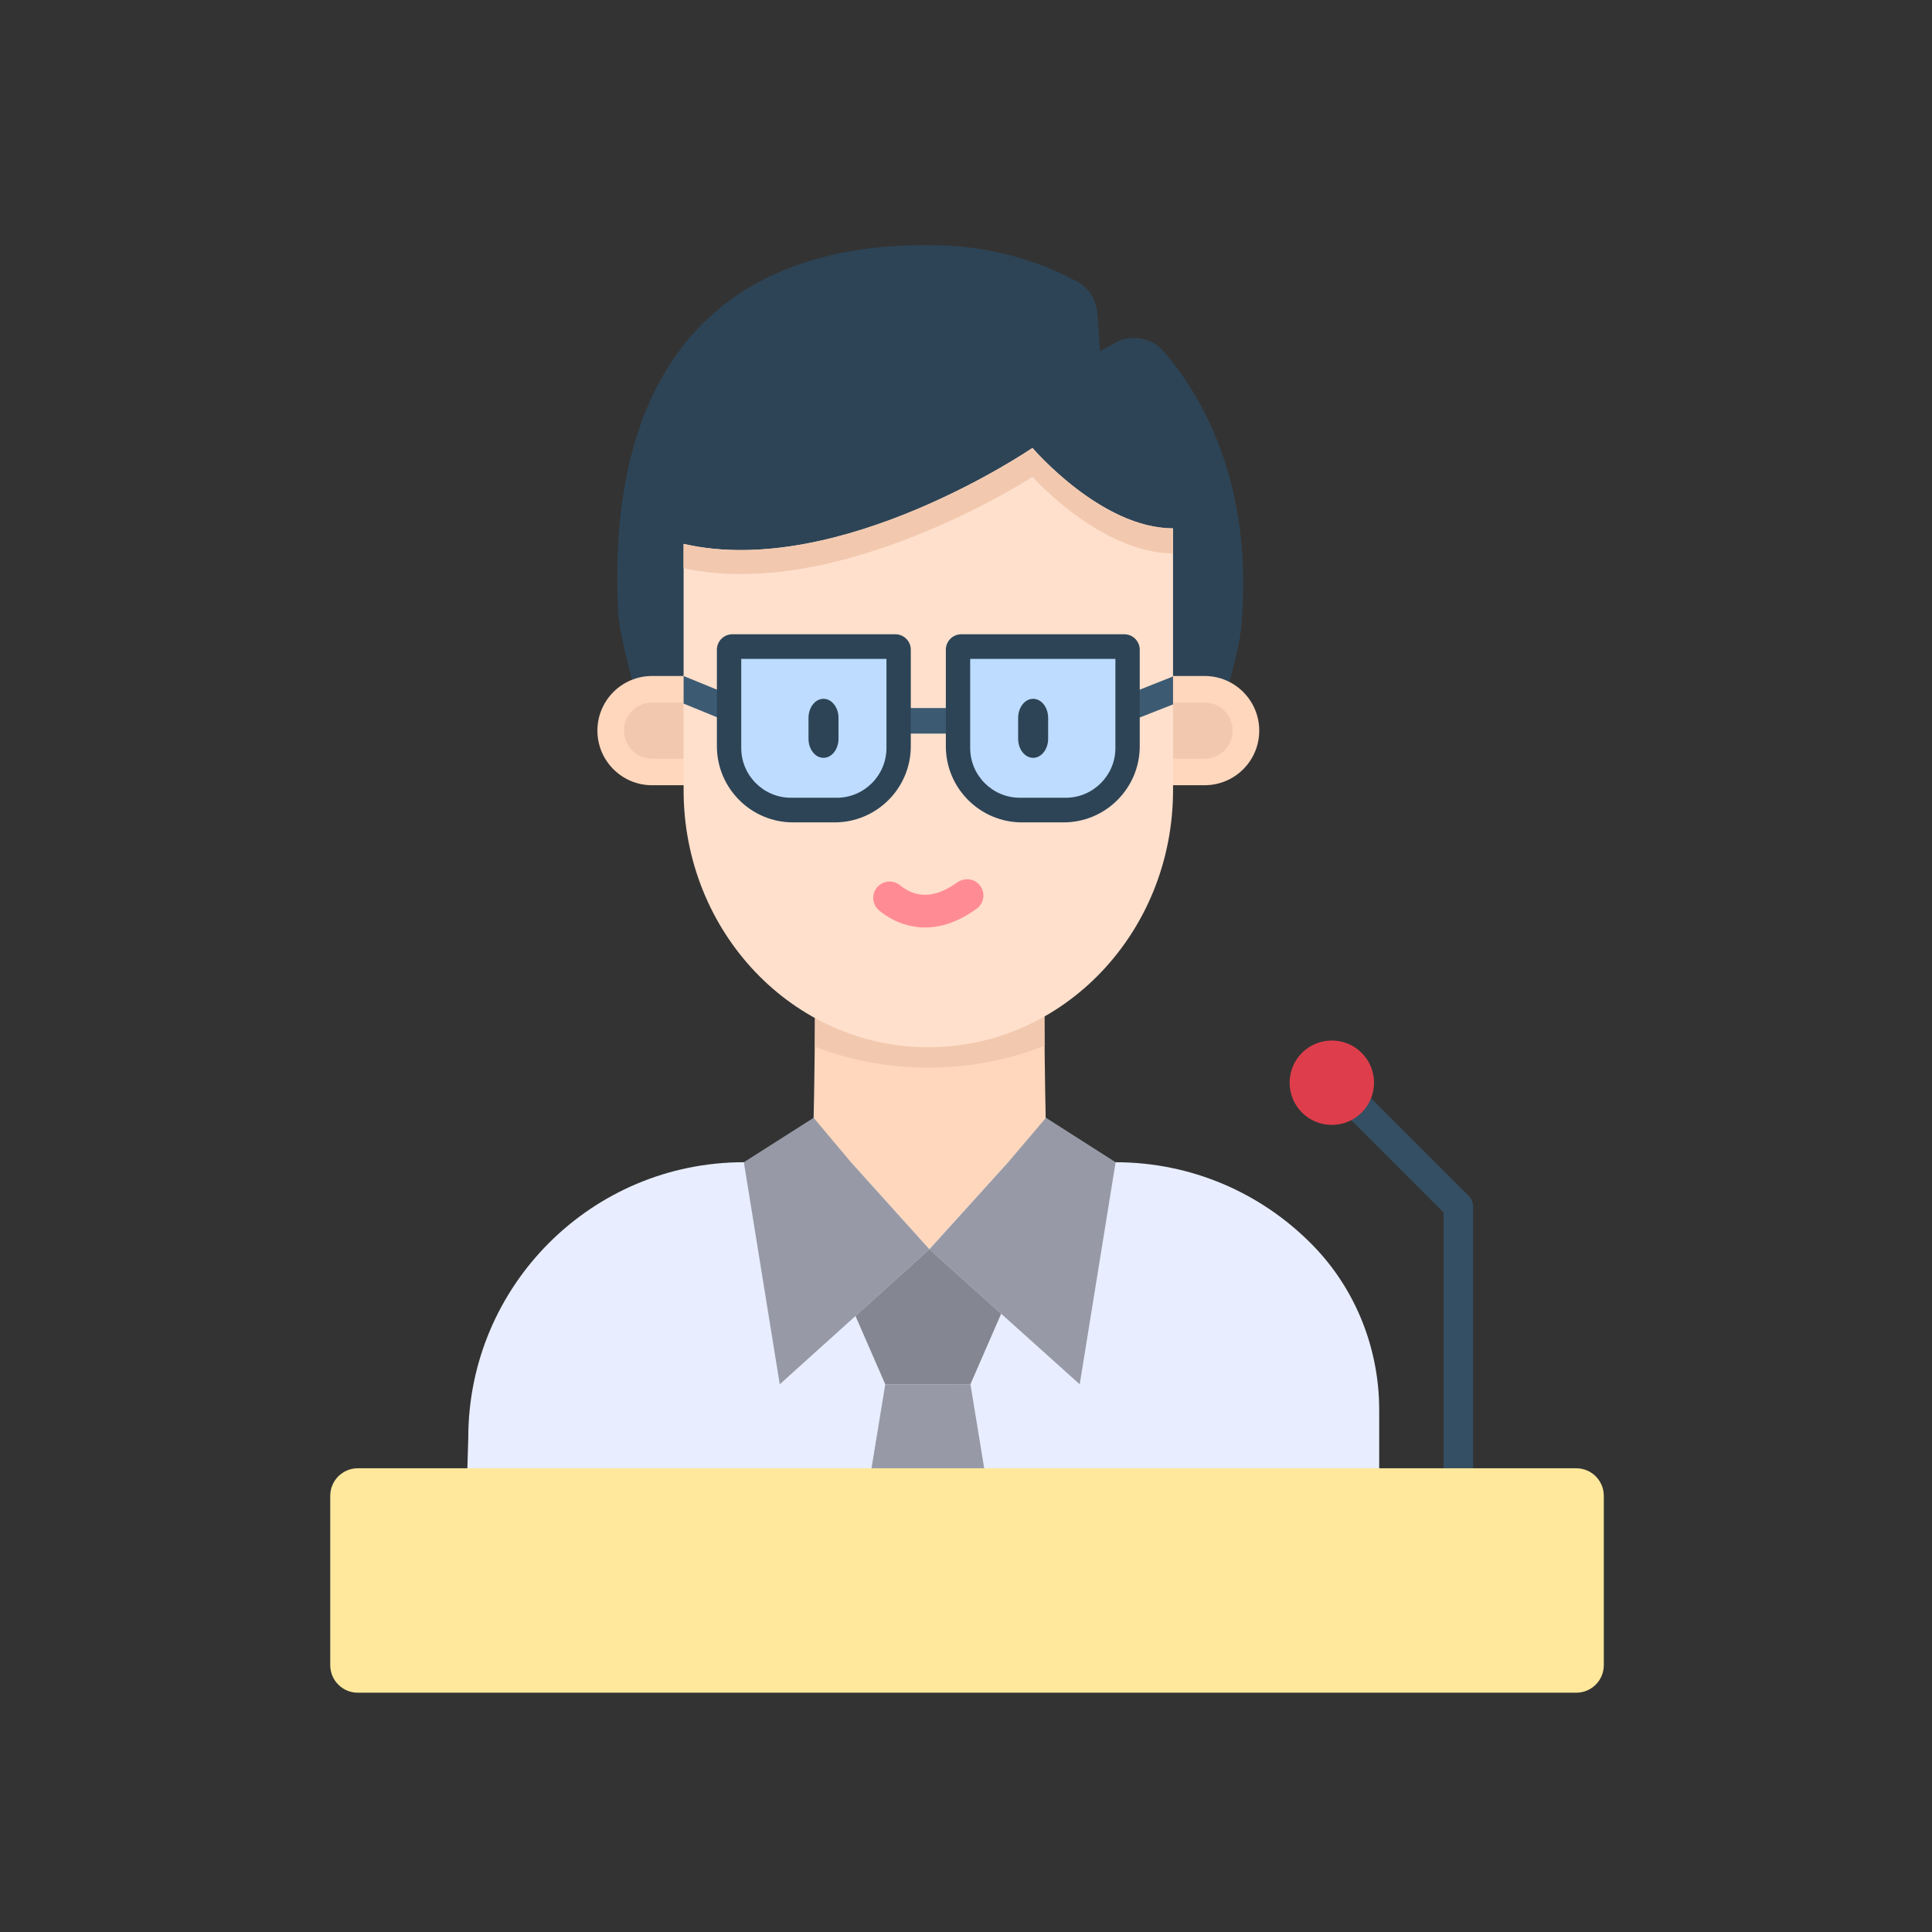 <?xml version="1.0" encoding="iso-8859-1"?>
<!-- Generator: Adobe Illustrator 25.2.0, SVG Export Plug-In . SVG Version: 6.00 Build 0)  -->
<svg version="1.1" xmlns="http://www.w3.org/2000/svg" xmlns:xlink="http://www.w3.org/1999/xlink" x="0px" y="0px"
	 viewBox="0 0 492 492" style="enable-background:new 0 0 492 492;" xml:space="preserve">
<rect x="0" y="0" width="492" height="492" fill="#333333" stroke="none"/>
<g id="Master_Layer_2">
</g>
<g id="Layer_1">
	<g>
		<g>
			<g>
				<g>
					<path style="fill-rule:evenodd;clip-rule:evenodd;fill:#344F63;" d="M371.376,382.37c-2.076,0-3.76-1.684-3.76-3.76v-69.835
						l-27.866-27.865c-1.469-1.468-1.469-3.849,0-5.317c1.468-1.468,3.849-1.468,5.317,0l28.967,28.967
						c0.705,0.705,1.101,1.661,1.101,2.659v71.392C375.136,380.686,373.453,382.37,371.376,382.37z"/>
				</g>
				<g>
					<g>
						<path style="fill-rule:evenodd;clip-rule:evenodd;fill:#FFD7BD;" d="M267.897,329.497l-62.24,0.102
							c0.973-19.342,1.751-44.636,1.881-70.83c0.013-2.588,0.021-5.187,0.021-7.789v-18.889l58.408-1.061v24.05
							c0,1.137,0.003,2.274,0.005,3.413C266.039,283.818,266.861,309.619,267.897,329.497z"/>
						<g>
							<path style="fill-rule:evenodd;clip-rule:evenodd;fill:#F2C9AF;" d="M265.972,266.297c-9.037,3.595-19.042,5.59-29.566,5.59
								c-10.255,0-20.015-1.894-28.868-5.315c0.013-2.588,0.021-5.187,0.021-7.789v-18.889l58.408-1.061v24.05
								C265.967,264.021,265.969,265.158,265.972,266.297z"/>
						</g>
					</g>
					<path style="fill-rule:evenodd;clip-rule:evenodd;fill:#2D4456;" d="M162.792,179.978c-2.267-8.393-5.113-18.855-5.375-24.034
						c-3.023-59.511,23.572-94.98,81.778-93.478c12.373,0.319,24.342,3.476,35.02,9.187c3.042,1.627,5.017,4.735,5.257,8.191
						l0.664,9.577l3.838-2.119c4.186-2.311,9.398-1.331,12.502,2.318c14.257,16.763,22.382,40.741,19.572,70.417
						c-0.537,5.631-3.623,16.144-6.024,24.171L162.792,179.978z"/>
					<g>
						<path style="fill-rule:evenodd;clip-rule:evenodd;fill:#FFD7BD;" d="M174.52,172.147h-8.474c-3.842,0-7.32,1.557-9.837,4.074
							c-2.517,2.517-4.074,5.992-4.074,9.834c0,7.684,6.227,13.911,13.911,13.911h8.516h123.686h8.516
							c3.842,0,7.32-1.557,9.837-4.074c2.517-2.517,4.074-5.995,4.074-9.837c0-7.681-6.227-13.908-13.911-13.908h-8.474
							L174.52,172.147L174.52,172.147z"/>
						<path style="fill-rule:evenodd;clip-rule:evenodd;fill:#F2C9AF;" d="M166.046,193.203c-3.941,0-7.148-3.206-7.148-7.148
							c0-1.908,0.743-3.701,2.093-5.051c1.35-1.35,3.145-2.093,5.054-2.093l140.717,0c3.941,0,7.148,3.205,7.148,7.144
							c0,1.91-0.743,3.705-2.093,5.055c-1.35,1.35-3.145,2.093-5.054,2.093L166.046,193.203L166.046,193.203z"/>
					</g>
					<g>
						<path style="fill-rule:evenodd;clip-rule:evenodd;fill:#FFE0CC;" d="M298.724,134.547v66.688
							c0,36.147-27.901,65.45-62.318,65.45c-34.42,0-62.32-29.302-62.32-65.45l0-62.726c39.779,9.121,88.839-24.441,88.839-24.441
							S280.376,134.547,298.724,134.547z"/>
					</g>
					<g>
						<path style="fill-rule:evenodd;clip-rule:evenodd;fill:#F2C9AF;" d="M298.724,134.547v6.379
							c-18.348,0-35.798-19.488-35.798-19.488s-49.061,31.94-88.839,23.26v-6.189c39.779,9.121,88.839-24.441,88.839-24.441
							S280.376,134.547,298.724,134.547z"/>
					</g>
					<g>
						<path style="fill-rule:evenodd;clip-rule:evenodd;fill:#3C5B73;" d="M298.724,172.255v7.13l-18.189,7.138
							c-0.419,0.187-0.871,0.286-1.332,0.286l-85.84,0c-0.421,0-0.84-0.083-1.233-0.242l-18.044-7.391v-7.029l19.917,8.158l84.503,0
							L298.724,172.255z"/>
					</g>
					<g>
						<g>
							<path style="fill-rule:evenodd;clip-rule:evenodd;fill:#2D4456;" d="M270.855,209.427h-10.599
								c-10.692,0-19.39-8.7-19.39-19.394v-24.575c0-2.175,1.763-3.937,3.937-3.937h41.505c2.174,0,3.937,1.763,3.937,3.937v24.575
								C290.246,200.727,281.547,209.427,270.855,209.427z"/>
							<path style="fill-rule:evenodd;clip-rule:evenodd;fill:#BDDCFF;" d="M247.065,167.794v22.694
								c0,6.985,5.681,12.667,12.663,12.667h11.656c6.982,0,12.663-5.683,12.663-12.667v-22.694H247.065z"/>
							<g>
								<path style="fill-rule:evenodd;clip-rule:evenodd;fill:#2D4456;" d="M263.098,192.99c-2.111,0-3.821-2.184-3.821-4.878
									v-5.276c0-2.694,1.711-4.878,3.821-4.878c2.111,0,3.821,2.184,3.821,4.878v5.276
									C266.919,190.806,265.209,192.99,263.098,192.99z"/>
							</g>
						</g>
						<g>
							<path style="fill-rule:evenodd;clip-rule:evenodd;fill:#2D4456;" d="M182.564,190.033v-24.575
								c0-2.175,1.763-3.937,3.937-3.937h41.505c2.174,0,3.937,1.763,3.937,3.937v24.575c0,10.694-8.699,19.394-19.39,19.394
								h-10.599C191.263,209.427,182.564,200.727,182.564,190.033z"/>
							<path style="fill-rule:evenodd;clip-rule:evenodd;fill:#BDDCFF;" d="M188.763,167.794v22.694
								c0,6.985,5.681,12.667,12.663,12.667h11.656c6.983,0,12.663-5.683,12.663-12.667v-22.694H188.763z"/>
							<g>
								<path style="fill-rule:evenodd;clip-rule:evenodd;fill:#2D4456;" d="M209.712,192.99c2.111,0,3.821-2.184,3.821-4.878
									v-5.276c0-2.694-1.711-4.878-3.821-4.878s-3.821,2.184-3.821,4.878v5.276C205.89,190.806,207.601,192.99,209.712,192.99z"/>
							</g>
						</g>
					</g>
					<g>
						<path style="fill-rule:evenodd;clip-rule:evenodd;fill:#FF8C95;" d="M233.703,236.091c-0.4-0.043-0.798-0.101-1.197-0.172
							c-3.682-0.656-6.565-2.374-8.618-4.057c-2.156-1.767-1.978-5.12,0.336-6.673v0c1.537-1.032,3.555-0.908,4.993,0.259
							c1.185,0.961,2.826,1.949,4.824,2.289c2.958,0.504,6.218-0.507,9.693-2.998c1.808-1.297,4.352-1.058,5.758,0.666
							c1.526,1.871,1.148,4.612-0.78,6.007C243.682,235.055,238.638,236.626,233.703,236.091z"/>
					</g>
					<path style="fill-rule:evenodd;clip-rule:evenodd;fill:#E8EEFF;" d="M351.224,359.064v69.06H117.385l0.055-1.865l1.721-57.149
						l0.089-2.959c0-38.758,31.421-70.181,70.181-70.181h27.273l19.977,22.173l20.059-22.169l27.36,0
						c19.378,0,36.926,7.85,49.622,20.556c0.252,0.25,0.499,0.502,0.746,0.756C345.308,328.457,351.224,343.5,351.224,359.064z"/>
					<polygon style="fill-rule:evenodd;clip-rule:evenodd;fill:#979AA6;" points="236.682,318.144 217.858,335.124 217.858,335.126 
						198.571,352.525 189.429,295.972 207.206,284.651 216.703,295.972 					"/>
					<polygon style="fill-rule:evenodd;clip-rule:evenodd;fill:#979AA6;" points="284.101,295.975 274.96,352.525 254.954,334.556 
						236.682,318.144 256.742,295.975 266.363,284.651 					"/>
					<polygon style="fill-rule:evenodd;clip-rule:evenodd;fill:#848791;" points="254.954,334.556 254.954,334.559 247.132,352.512 
						247.127,352.525 225.438,352.525 217.858,335.126 217.858,335.124 236.682,318.144 					"/>
					<polygon style="fill-rule:evenodd;clip-rule:evenodd;fill:#979AA6;" points="259.521,428.125 247.133,352.512 225.439,352.525 
						213.054,428.124 					"/>
				</g>
				<circle style="fill-rule:evenodd;clip-rule:evenodd;fill:#DE3E4B;" cx="339.16" cy="275.722" r="10.746"/>
			</g>
			<path style="fill-rule:evenodd;clip-rule:evenodd;fill:#FFE89C;" d="M401.416,431.06H91.105c-3.868,0-7.004-3.136-7.004-7.004
				v-43.141c0-3.868,3.136-7.004,7.004-7.004l310.311,0c3.868,0,7.004,3.136,7.004,7.004v43.141
				C408.42,427.924,405.285,431.06,401.416,431.06z"/>
		</g>
	</g>
</g>
</svg>
